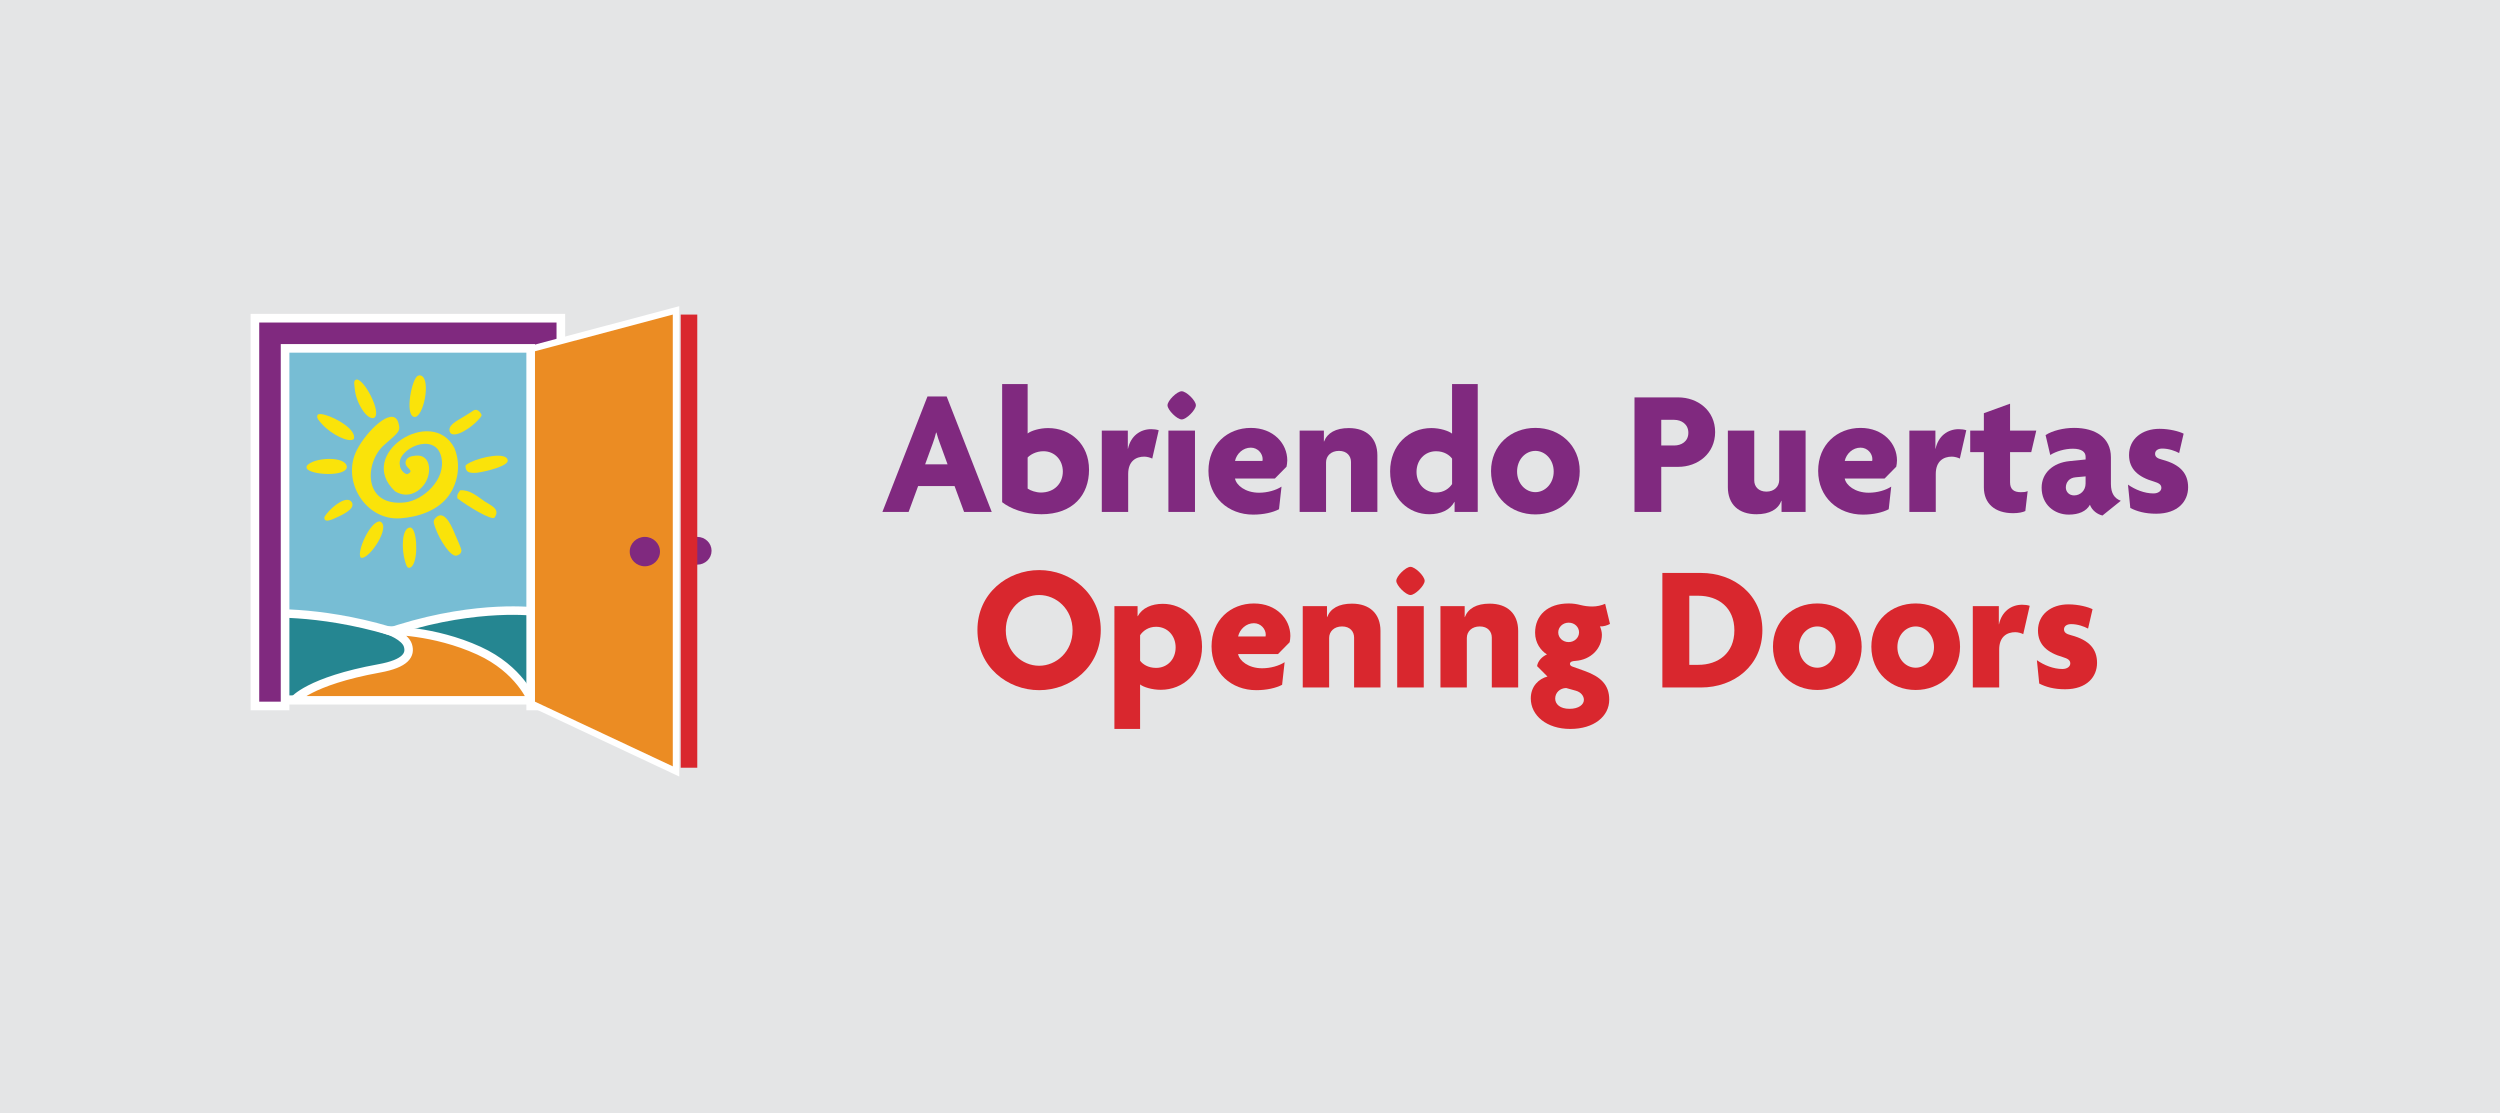 <?xml version="1.0" encoding="utf-8"?>
<!-- Generator: Adobe Illustrator 16.0.0, SVG Export Plug-In . SVG Version: 6.00 Build 0)  -->
<!DOCTYPE svg PUBLIC "-//W3C//DTD SVG 1.1//EN" "http://www.w3.org/Graphics/SVG/1.1/DTD/svg11.dtd">
<svg version="1.1" id="Layer_1" xmlns="http://www.w3.org/2000/svg" xmlns:xlink="http://www.w3.org/1999/xlink" x="0px" y="0px"
	 width="477.244px" height="212.47px" viewBox="-34.666 -44.667 477.244 212.47"
	 enable-background="new -34.666 -44.667 477.244 212.47" xml:space="preserve">
<rect x="-34.666" y="-44.667" fill="#E4E5E6" width="477.244" height="212.47"/>
<g>
	<g>
		<path fill="#80297F" d="M149.376,53.059l-1.817-4.938h-6.957l-1.815,4.938h-5.004l8.603-22.038h3.666l8.603,22.038H149.376z
			 M144.749,39.931c-0.206-0.582-0.479-1.304-0.652-2.021h-0.067c-0.171,0.719-0.41,1.474-0.616,2.021l-1.475,4.045h4.284
			L144.749,39.931z"/>
		<path fill="#80297F" d="M164.114,53.503c-3.289,0-5.964-1.131-7.473-2.299v-22.55h4.867v9.426
			c0.651-0.517,2.296-1.028,3.907-1.028c4.284,0,7.813,3.05,7.813,7.95C173.231,49.801,170.179,53.503,164.114,53.503z
			 M164.524,41.472c-1.438,0-2.536,0.687-3.016,1.199v5.932c0.514,0.375,1.577,0.752,2.535,0.752c2.57,0,4.184-1.747,4.184-4.013
			C168.226,43.187,166.717,41.472,164.524,41.472z"/>
		<path fill="#80297F" d="M185.295,42.878c-0.311-0.173-0.994-0.376-1.509-0.376c-1.61,0-3.086,0.856-3.086,3.324v7.231h-5.037
			V37.532h4.97v3.461h0.034c0.515-2.433,2.331-3.734,4.422-3.734c0.479,0,1.062,0.069,1.439,0.206L185.295,42.878z"/>
		<path fill="#80297F" d="M190.916,35.405c-0.893,0-2.708-1.815-2.708-2.707c0-0.891,1.815-2.673,2.708-2.673
			c0.892,0,2.708,1.782,2.708,2.673C193.624,33.591,191.807,35.405,190.916,35.405z M188.381,53.059V37.531h5.072v15.527
			L188.381,53.059L188.381,53.059z"/>
		<path fill="#80297F" d="M210.932,44.42l-2.229,2.265h-7.608c0.24,1.269,1.955,2.707,4.594,2.707c1.609,0,3.256-0.479,4.283-1.164
			l-0.479,4.316c-1.166,0.618-2.948,1.028-4.937,1.028c-4.729,0-8.533-3.288-8.533-8.362c0-5.003,3.634-8.19,8.089-8.19
			c4.317,0,6.959,2.979,6.959,6.204C211.068,43.596,210.998,44.114,210.932,44.42z M204.109,40.788
			c-1.473,0-2.707,1.131-3.016,2.538h5.244c0-0.104,0.034-0.208,0.034-0.344C206.373,41.919,205.448,40.788,204.109,40.788z"/>
		<path fill="#80297F" d="M223.236,53.059v-9.53c0-1.129-0.756-2.124-2.297-2.124c-1.508,0-2.467,0.96-2.467,2.191v9.463h-5.039
			V37.53h4.627v2.093h0.033c0.619-1.646,2.229-2.571,4.729-2.571c3.396,0,5.449,1.922,5.449,5.211v10.799L223.236,53.059
			L223.236,53.059z"/>
		<path fill="#80297F" d="M243.012,53.059v-1.921h-0.035c-0.854,1.575-2.639,2.362-4.797,2.362c-3.808,0-7.476-2.878-7.476-8.189
			c0-5.005,3.565-8.262,7.886-8.262c1.645,0,3.325,0.55,3.939,1.063v-9.459h4.902v24.4L243.012,53.059L243.012,53.059z
			 M242.532,42.878c-0.479-0.648-1.509-1.405-3.052-1.405c-2.192,0-3.735,1.715-3.735,3.941c0,2.229,1.543,3.941,3.735,3.941
			c1.476,0,2.502-0.787,3.052-1.61V42.878z"/>
		<path fill="#80297F" d="M258.436,53.537c-4.694,0-8.467-3.325-8.467-8.26c0-4.937,3.771-8.26,8.467-8.26
			c4.66,0,8.465,3.321,8.465,8.26C266.9,50.214,263.096,53.537,258.436,53.537z M258.436,41.405c-1.885,0-3.496,1.644-3.496,3.942
			c0,2.296,1.611,3.938,3.496,3.938c1.851,0,3.496-1.645,3.496-3.938C261.932,43.049,260.285,41.405,258.436,41.405z"/>
		<path fill="#80297F" d="M285.684,44.455h-3.221v8.604h-5.106V31.193h8.33c3.733,0,7.062,2.501,7.062,6.615
			C292.744,41.919,289.455,44.455,285.684,44.455z M284.93,35.477h-2.467v4.899h2.467c1.371,0,2.707-0.754,2.707-2.433
			C287.637,36.298,286.299,35.477,284.93,35.477z"/>
		<path fill="#80297F" d="M305.426,53.059v-2.126h-0.035c-0.615,1.645-2.262,2.569-4.764,2.569c-3.395,0-5.449-1.887-5.449-5.176
			V37.53h5.039v9.53c0,1.129,0.787,2.122,2.33,2.122c1.508,0,2.434-0.993,2.434-2.229v-9.427h5.037v15.529h-4.592V53.059
			L305.426,53.059z"/>
		<path fill="#80297F" d="M327.325,44.42l-2.229,2.265h-7.608c0.24,1.269,1.953,2.707,4.595,2.707c1.608,0,3.256-0.479,4.282-1.164
			l-0.479,4.316c-1.166,0.618-2.948,1.028-4.938,1.028c-4.729,0-8.532-3.288-8.532-8.362c0-5.003,3.636-8.19,8.089-8.19
			c4.316,0,6.959,2.979,6.959,6.204C327.465,43.596,327.395,44.114,327.325,44.42z M320.506,40.788
			c-1.476,0-2.707,1.131-3.017,2.538h5.244c0-0.104,0.032-0.208,0.032-0.344C322.768,41.919,321.844,40.788,320.506,40.788z"/>
		<path fill="#80297F" d="M339.459,42.878c-0.308-0.173-0.994-0.376-1.506-0.376c-1.611,0-3.086,0.856-3.086,3.324v7.231h-5.037
			V37.532h4.969v3.461h0.035c0.514-2.433,2.33-3.734,4.42-3.734c0.479,0,1.063,0.069,1.44,0.206L339.459,42.878z"/>
		<path fill="#80297F" d="M353.094,41.646h-4.045v5.758c0,1.337,0.719,1.886,2.057,1.886c0.582,0,0.924-0.033,1.302-0.206
			l-0.444,3.804c-0.479,0.24-1.336,0.411-2.332,0.411c-3.496,0-5.584-1.851-5.584-4.934v-6.717h-2.607v-4.114h2.607v-3.323l5-1.815
			v5.141h5.004L353.094,41.646z"/>
		<path fill="#80297F" d="M366.693,53.743c-0.926-0.206-1.987-0.925-2.396-2.055c-0.688,1.268-2.16,1.884-4.046,1.884
			c-2.743,0-5.176-1.919-5.176-5.139c0-2.849,2.229-4.767,5.313-5.072l3.084-0.312v-0.514c0-0.927-0.754-1.543-2.435-1.543
			c-1.509,0-3.188,0.48-4.317,1.199l-0.892-3.807c1.269-0.82,3.394-1.368,5.448-1.368c4.113,0,7.025,1.887,7.025,5.618v5.072
			c0,1.818,0.688,2.777,1.887,3.223L366.693,53.743z M363.471,46.273l-1.888,0.171c-1.302,0.102-1.886,1.027-1.886,1.953
			c0,0.82,0.619,1.508,1.576,1.508c1.199,0,2.193-0.927,2.193-2.265L363.471,46.273L363.471,46.273z"/>
		<path fill="#80297F" d="M376.939,53.401c-2.123,0-3.664-0.446-4.934-1.097l-0.445-4.455c1.371,0.96,3.152,1.679,4.867,1.679
			c0.924,0,1.508-0.481,1.508-1.062c0-0.649-0.516-0.926-1.406-1.199c-2.98-0.855-4.766-2.363-4.766-5.072
			c0-3.05,2.467-5.002,5.826-5.002c1.922,0,3.805,0.515,4.594,0.927l-0.856,3.7c-0.755-0.41-1.987-0.857-3.222-0.857
			c-0.822,0-1.371,0.379-1.371,0.995c0,0.583,0.41,0.892,1.371,1.131c3.498,0.925,4.935,2.674,4.935,5.278
			C383.041,51.001,381.121,53.401,376.939,53.401z"/>
		<path fill="#D9272E" d="M163.711,87.085c-6.031,0-11.788-4.422-11.788-11.479c0-6.992,5.725-11.445,11.788-11.445
			c6.032,0,11.757,4.422,11.757,11.445C175.468,82.628,169.778,87.085,163.711,87.085z M163.711,68.921
			c-3.289,0-6.373,2.675-6.373,6.75c0,4.08,3.084,6.752,6.373,6.752c3.257,0,6.376-2.672,6.376-6.752
			C170.087,71.593,166.967,68.921,163.711,68.921z"/>
		<path fill="#D9272E" d="M186.915,87.016c-1.646,0-3.325-0.517-3.94-1.029v8.5h-4.903V71.044h4.423v1.922h0.033
			c0.856-1.575,2.641-2.364,4.8-2.364c3.804,0,7.472,2.879,7.472,8.192C194.8,83.796,191.234,87.016,186.915,87.016z
			 M186.024,74.985c-1.475,0-2.502,0.789-3.05,1.611v4.866c0.479,0.65,1.508,1.371,3.05,1.371c2.193,0,3.736-1.678,3.736-3.908
			C189.76,76.7,188.217,74.985,186.024,74.985z"/>
		<path fill="#D9272E" d="M211.523,77.934l-2.229,2.264h-7.609c0.242,1.268,1.955,2.707,4.594,2.707c1.611,0,3.257-0.48,4.285-1.164
			l-0.479,4.318c-1.166,0.616-2.947,1.026-4.936,1.026c-4.729,0-8.534-3.289-8.534-8.36c0-5.007,3.633-8.191,8.088-8.191
			c4.317,0,6.957,2.98,6.957,6.205C211.659,77.112,211.594,77.626,211.523,77.934z M204.703,74.301
			c-1.474,0-2.707,1.132-3.017,2.535h5.243c0-0.104,0.033-0.207,0.033-0.342C206.965,75.432,206.041,74.301,204.703,74.301z"/>
		<path fill="#D9272E" d="M223.828,86.573v-9.529c0-1.131-0.755-2.125-2.298-2.125c-1.508,0-2.467,0.961-2.467,2.193v9.461h-5.039
			V71.046h4.627v2.091h0.035c0.616-1.646,2.229-2.57,4.729-2.57c3.393,0,5.449,1.922,5.449,5.211v10.797L223.828,86.573
			L223.828,86.573z"/>
		<path fill="#D9272E" d="M234.59,68.921c-0.892,0-2.707-1.813-2.707-2.707c0-0.893,1.815-2.674,2.707-2.674
			s2.709,1.781,2.709,2.674C237.299,67.107,235.482,68.921,234.59,68.921z M232.055,86.573V71.044h5.072v15.529H232.055
			L232.055,86.573z"/>
		<path fill="#D9272E" d="M250.116,86.573v-9.529c0-1.131-0.754-2.125-2.297-2.125c-1.511,0-2.47,0.961-2.47,2.193v9.461h-5.036
			V71.046h4.625v2.091h0.034c0.617-1.646,2.229-2.57,4.73-2.57c3.393,0,5.448,1.922,5.448,5.211v10.797L250.116,86.573
			L250.116,86.573z"/>
		<path fill="#D9272E" d="M265.094,94.487c-4.523,0-7.537-2.568-7.537-5.826c0-2.363,1.574-3.768,3.187-4.178l-1.985-1.99
			c0.137-0.992,0.994-1.85,1.885-2.227c-1.166-0.722-2.264-2.193-2.264-4.146c0-3.291,2.364-5.588,6.409-5.588
			c0.927,0,1.646,0.139,2.298,0.309c0.686,0.171,1.438,0.273,2.229,0.273c0.855,0,1.746-0.207,2.435-0.516l0.925,3.84
			c-0.48,0.272-1.234,0.514-1.92,0.479c0.174,0.312,0.377,1.031,0.377,1.578c0,2.605-2.057,4.797-5.072,5.004
			c-0.617,0.033-1.029,0.17-1.029,0.582c0,0.172,0.141,0.375,0.412,0.479l2.396,0.856c3.051,1.099,4.695,2.64,4.695,5.482
			C272.532,92.091,269.616,94.487,265.094,94.487z M266.157,87.188l-1.853-0.515c-1.199,0.033-2.088,0.892-2.088,2.021
			c0,1.062,0.924,1.953,2.739,1.953c1.782,0,2.741-0.824,2.741-1.715C267.7,88.216,267.15,87.462,266.157,87.188z M264.787,74.198
			c-1.132,0-1.988,0.855-1.988,1.854c0,1.029,0.856,1.853,1.988,1.853c1.096,0,1.985-0.822,1.985-1.853
			C266.773,75.053,265.95,74.198,264.787,74.198z"/>
		<path fill="#D9272E" d="M290.045,86.573h-7.369V64.706h7.369c6.271,0,11.724,4.111,11.724,10.935
			C301.768,82.423,296.352,86.573,290.045,86.573z M289.532,69.059h-1.714v13.19h1.714c3.771,0,6.89-2.192,6.89-6.58
			C296.42,71.284,293.336,69.059,289.532,69.059z"/>
		<path fill="#D9272E" d="M312.254,87.05c-4.695,0-8.465-3.321-8.465-8.26c0-4.936,3.77-8.26,8.465-8.26
			c4.662,0,8.467,3.324,8.467,8.26C320.721,83.727,316.916,87.05,312.254,87.05z M312.254,74.919c-1.885,0-3.494,1.646-3.494,3.939
			c0,2.299,1.609,3.94,3.494,3.94c1.854,0,3.498-1.643,3.498-3.94C315.752,76.563,314.107,74.919,312.254,74.919z"/>
		<path fill="#D9272E" d="M331.037,87.05c-4.695,0-8.466-3.321-8.466-8.26c0-4.936,3.771-8.26,8.466-8.26
			c4.661,0,8.465,3.324,8.465,8.26C339.502,83.727,335.7,87.05,331.037,87.05z M331.037,74.919c-1.888,0-3.496,1.646-3.496,3.939
			c0,2.299,1.608,3.94,3.496,3.94c1.852,0,3.495-1.643,3.495-3.94C334.532,76.563,332.889,74.919,331.037,74.919z"/>
		<path fill="#D9272E" d="M351.566,76.393c-0.307-0.175-0.994-0.379-1.508-0.379c-1.611,0-3.084,0.858-3.084,3.323v7.232h-5.037
			V71.044h4.97v3.463h0.032c0.515-2.434,2.33-3.733,4.422-3.733c0.479,0,1.064,0.067,1.441,0.207L351.566,76.393z"/>
		<path fill="#D9272E" d="M359.553,86.913c-2.125,0-3.666-0.442-4.935-1.094l-0.446-4.457c1.371,0.961,3.152,1.68,4.866,1.68
			c0.927,0,1.509-0.479,1.509-1.062c0-0.652-0.516-0.926-1.406-1.199c-2.981-0.857-4.762-2.365-4.762-5.072
			c0-3.051,2.465-5.004,5.822-5.004c1.921,0,3.807,0.515,4.596,0.926l-0.857,3.699c-0.754-0.408-1.987-0.854-3.223-0.854
			c-0.82,0-1.369,0.379-1.369,0.993c0,0.585,0.41,0.894,1.369,1.132c3.496,0.928,4.938,2.674,4.938,5.278
			C365.654,84.516,363.734,86.913,359.553,86.913z"/>
	</g>
	<g>
		<ellipse fill="#80297F" cx="98.442" cy="60.474" rx="2.729" ry="2.65"/>
		<rect x="19.342" y="21.698" opacity="0.8" fill="#5BB3CF" enable-background="new    " width="47.434" height="67.585"/>
		<path fill="#258691" stroke="#FFFFFF" stroke-width="1.62" stroke-miterlimit="10" d="M68.06,88.507H16.02
			c0,0,10.772-8.563,25.466-13.118c15.349-4.755,26.114-3.277,26.114-3.277L68.06,88.507z"/>
		<path fill="#258691" stroke="#FFFFFF" stroke-width="1.62" stroke-miterlimit="10" d="M14.368,88.887h50.806
			c0,0-10.72-8.742-25.468-13.117c-13.938-4.136-24.467-3.279-24.467-3.279L14.368,88.887z"/>
		<path fill="#EB8C23" stroke="#FFFFFF" stroke-width="1.62" stroke-miterlimit="10" d="M39.559,75.706c0,0,3.084,1.099,3.635,2.812
			c0.575,1.801-0.375,3.485-5.469,4.409c-13.451,2.445-16.268,6.093-16.268,6.093H66.83c0,0-2.254-5.908-10.068-9.474
			C48.077,75.581,39.559,75.706,39.559,75.706z"/>
		<polygon fill="none" points="18.931,21.011 18.931,89.284 20.165,89.284 20.165,21.835 65.815,21.835 65.815,89.284 
			67.462,89.284 67.462,21.011 		"/>
		<g>
			<polygon fill="#80297F" points="66.638,90.104 66.638,21.835 19.754,21.835 19.754,90.104 13.997,90.104 13.997,16.078 
				72.396,16.078 72.396,90.104 			"/>
			<path fill="#FFFFFF" d="M71.575,16.899v72.385h-4.113V21.012h-48.53v68.27h-4.113V16.899H71.575 M73.217,15.253h-1.644H14.819
				h-1.644v1.646v72.385v1.643h1.645h4.112h1.646v-1.643V22.658h45.238v66.624v1.645h1.646h4.113h1.644v-1.645V16.899L73.217,15.253
				L73.217,15.253z"/>
		</g>
		<g>
			<g>
				<path fill="#FAE30A" d="M44.403,34.92c1.729,0.31,3.264-7.079,1.344-7.871c-0.17-0.053-0.269-0.132-0.577,0
					C43.989,27.319,42.526,34.585,44.403,34.92z"/>
			</g>
			<g>
				<path fill="#FAE30A" d="M36.726,35.112c1.658-0.833-2.057-7.862-3.455-7.295c-0.521,0.221-0.259,1.074-0.215,1.69
					C33.245,32.194,35.379,35.565,36.726,35.112z"/>
			</g>
			<g>
				<path fill="#FAE30A" d="M56.522,35.602c0.319-0.352,0.778-0.782,0.741-1.066c-0.049-0.126-0.19-0.384-0.319-0.526
					c-0.36-0.403-0.742-0.588-1.27-0.294c-0.298,0.211-0.743,0.513-1.709,1.096c-1.477,0.909-3.447,1.789-2.654,3.181
					C52.266,38.997,55.262,36.975,56.522,35.602z"/>
			</g>
			<g>
				<path fill="#FAE30A" d="M32.886,39.142c0.545-1.766-3.295-3.998-5.491-4.607c-0.724-0.205-1.268-0.228-1.418,0.001
					c-0.359,0.523,0.332,1.207,0.916,1.848C28.549,38.211,31.95,39.958,32.886,39.142z"/>
			</g>
			<g>
				<path fill="#FAE30A" d="M62.254,43.172c-0.228-1.561-4.853-0.686-7.097,0.403c-0.338,0.18-0.94,0.447-0.967,0.748
					c0.042,1.161,0.704,1.36,2.163,1.262C58.146,45.352,62.517,44.259,62.254,43.172z"/>
			</g>
			<g>
				<path fill="#FAE30A" d="M31.543,44.517c0.012-2.216-6.523-1.936-7.679-0.192v0.386C24.459,46.016,31.355,46.413,31.543,44.517z"
					/>
			</g>
			<g>
				<path fill="#FAE30A" d="M57.838,51.042c-1.416-0.973-2.816-2.264-4.667-2.108c-0.396,0.598-0.643,0.83-0.516,1.532
					c1.959,1.519,6.684,4.368,7.103,3.647C60.929,52.447,58.907,51.777,57.838,51.042z"/>
			</g>
			<g>
				<path fill="#FAE30A" d="M27.648,53.466c-0.21,0.344-0.54,0.569-0.329,1.03c0.252,0.416,0.975,0.153,1.465-0.016
					c1.861-0.804,4.438-1.973,3.719-3.248C31.618,49.786,28.878,51.881,27.648,53.466z"/>
			</g>
			<g>
				<path fill="#FAE30A" d="M48.396,54.306c-0.463,0.527-0.246,1.016,0.11,1.973c0.831,2.224,2.809,5.32,3.959,5.128
					c0.479-0.146,0.892-0.363,0.958-0.959c-0.13-0.791-0.876-2.216-1.246-3.159C51.233,54.886,49.855,52.581,48.396,54.306z"/>
			</g>
			<g>
				<path fill="#FAE30A" d="M43.636,56.033c-1.631,0.049-1.681,4.125-0.978,6.438c0.162,0.526,0.291,1.098,0.633,1.247
					c0.376,0.062,0.64-0.155,0.876-0.543C45.233,61.423,44.877,56.03,43.636,56.033z"/>
			</g>
			<g>
				<path fill="#FAE30A" d="M51.032,49.896c1.486-2.087,2.473-5.537,1.049-9.026c-4.25-8.232-18.967,1.136-11.325,8.255
					c2.545,1.572,4.905-0.076,5.858-1.793c1.183-2.128,0.787-5.162-1.73-5.027c-0.535,0.05-1.592,0.064-2.018,0.869
					c-0.701,1.583,2.018,1.85,0.192,2.688c-0.694-0.111-1.368-1.037-1.388-1.703c-0.7-3.115,6.771-6.594,7.913-1.562
					c0.979,4.321-3.565,8.263-6.909,8.64c-8.126,0.913-7.753-7.655-4.03-10.94c2.864-2.525,3.263-2.628,2.688-4.413
					c-1.091-3.06-6.013,1.693-7.88,5.366c-3.002,5.908,1.668,13.463,8.255,13.031C45.225,54.045,48.979,52.779,51.032,49.896z"/>
			</g>
			<g>
				<path fill="#FAE30A" d="M37.876,54.88c-1.881-0.178-4.6,6.055-3.646,6.91C35.732,62.327,40.11,55.763,37.876,54.88z"/>
			</g>
		</g>
		<g>
			<polygon fill="#EB8C23" points="66.843,89.671 66.843,21.911 94.385,14.585 94.385,102.602 			"/>
			<path fill="#FFFFFF" d="M93.768,15.386v86.243L67.461,89.282V22.385L93.768,15.386 M95.004,13.781l-1.554,0.413l-26.308,6.999
				l-0.917,0.245v0.946v66.897v0.783l0.709,0.332l26.309,12.35l1.758,0.824v-1.941V15.386v-1.605H95.004L95.004,13.781z"/>
		</g>
		<rect x="95.278" y="15.386" fill="#D9272E" width="3.164" height="86.503"/>
		<ellipse fill="#80297F" cx="88.435" cy="60.631" rx="2.888" ry="2.807"/>
	</g>
</g>
</svg>
